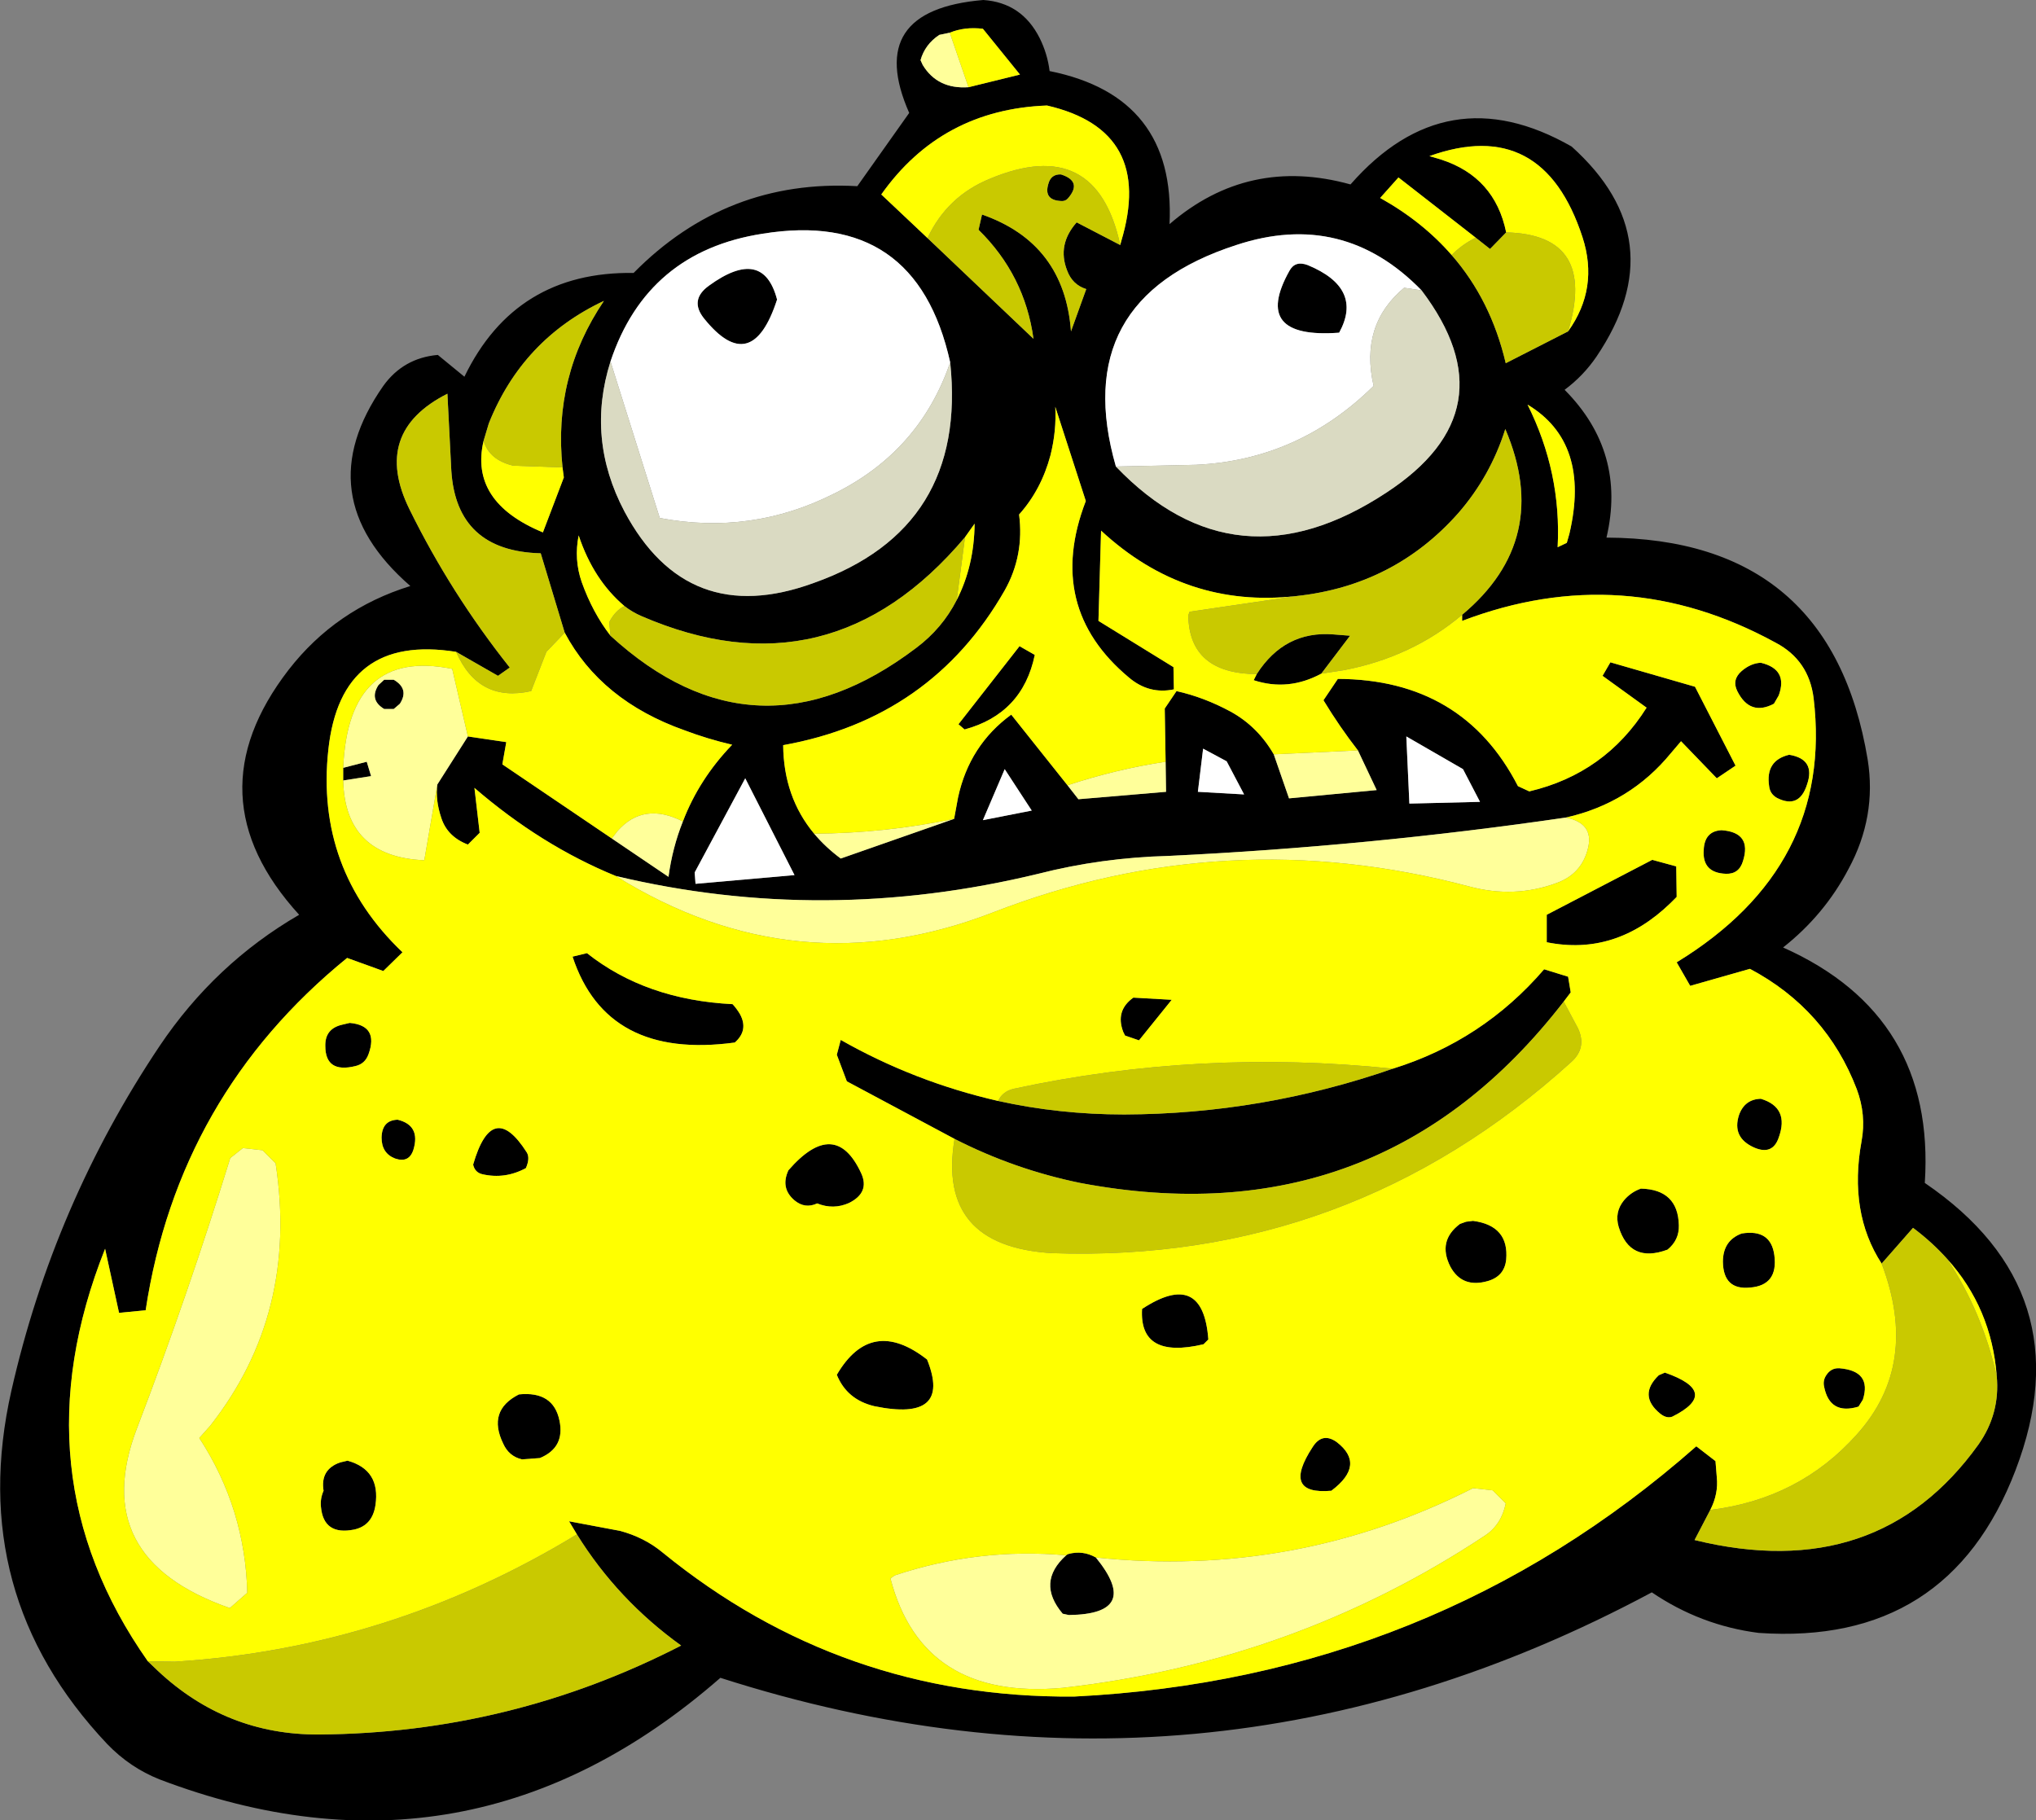 <?xml version="1.0" encoding="UTF-8" standalone="no"?>
<svg xmlns:xlink="http://www.w3.org/1999/xlink" height="208.75px" width="233.45px" xmlns="http://www.w3.org/2000/svg">
  <rect width="100%" height="100%" fill="#808080" stroke="none"/>
  <g transform="matrix(1.0, 0.0, 0.0, 1.0, 116.95, 104.9)">
    <use height="208.75" transform="matrix(1.0, 0.0, 0.0, 1.0, -116.95, -104.9)" width="233.45" xlink:href="#shape0"/>
  </g>
  <defs>
    <g id="shape0" transform="matrix(1.0, 0.0, 0.0, 1.0, 116.95, 104.9)">
      <path d="M52.25 -77.65 L43.4 -84.55 41.3 -82.2 Q46.15 -79.5 49.5 -75.65 54.0 -70.5 55.7 -63.25 L62.85 -66.9 Q66.4 -71.85 64.5 -77.7 59.95 -91.65 46.95 -87.0 L48.3 -86.6 Q54.45 -84.6 55.75 -78.25 L53.9 -76.35 52.25 -77.65 M11.0 -51.4 Q24.75 -37.05 42.0 -48.4 56.45 -57.85 46.05 -71.6 37.05 -80.85 24.8 -76.8 5.5 -70.55 11.0 -51.4 M62.45 -60.2 Q69.55 -53.05 67.25 -43.25 93.0 -43.15 97.2 -17.8 98.25 -11.25 95.0 -5.25 92.25 0.0 87.5 3.75 105.0 11.55 103.75 30.75 122.0 43.2 114.15 63.7 106.45 83.85 84.7 82.35 78.05 81.5 72.45 77.7 21.0 105.25 -34.35 87.5 -63.15 112.65 -98.65 99.15 -102.05 97.8 -104.65 95.1 -120.9 77.9 -115.65 54.6 -110.8 33.2 -98.65 15.05 -92.3 5.6 -82.65 0.0 -95.05 -13.6 -83.85 -28.1 -78.45 -35.05 -69.9 -37.7 -81.8 -48.05 -73.0 -60.65 -70.7 -63.85 -66.75 -64.2 L-63.7 -61.7 Q-57.85 -73.8 -44.3 -73.6 -33.65 -84.4 -18.65 -83.55 L-12.7 -91.95 Q-17.9 -103.75 -4.2 -104.9 0.2 -104.6 2.25 -100.55 3.15 -98.75 3.4 -96.75 17.85 -93.85 17.15 -79.2 26.2 -87.0 37.9 -83.75 48.9 -96.3 63.25 -88.1 75.15 -77.4 66.1 -64.0 64.6 -61.8 62.45 -60.2 M11.5 -76.8 L11.6 -77.2 Q15.45 -89.95 3.1 -92.8 -9.0 -92.35 -15.9 -82.6 L-10.6 -77.6 1.55 -66.05 Q0.55 -73.35 -4.75 -78.55 L-4.35 -80.3 Q5.1 -77.0 5.85 -66.9 L7.6 -71.75 Q6.0 -72.25 5.4 -73.9 4.25 -76.85 6.5 -79.4 L11.5 -76.8 M4.7 -81.85 Q2.7 -81.95 3.25 -83.8 3.55 -84.95 4.7 -84.9 7.2 -84.1 5.5 -82.15 5.2 -81.8 4.7 -81.85 M31.7 -36.55 Q18.95 -35.1 9.3 -44.05 L9.0 -33.7 17.6 -28.4 17.65 -25.85 Q14.8 -25.25 12.5 -27.2 2.85 -35.25 7.55 -47.45 L4.05 -58.25 Q4.2 -55.5 3.5 -52.7 2.45 -48.75 -0.1 -45.9 0.5 -41.2 -1.75 -37.2 -10.15 -22.5 -27.15 -19.45 -27.1 -13.5 -23.6 -9.3 -22.3 -7.75 -20.55 -6.45 L-7.55 -11.0 -7.1 -13.45 Q-5.8 -19.45 -1.0 -22.95 L5.45 -14.85 6.7 -13.25 16.75 -14.1 16.7 -17.55 16.6 -23.65 17.95 -25.65 Q21.1 -24.95 24.15 -23.3 27.25 -21.6 29.1 -18.4 L30.85 -13.35 40.9 -14.3 38.75 -18.85 Q36.65 -21.55 34.8 -24.6 L36.45 -27.05 Q50.8 -27.0 57.1 -14.75 L58.4 -14.15 Q67.1 -16.2 71.85 -23.75 L66.8 -27.4 67.7 -28.95 77.4 -26.15 82.05 -17.1 79.9 -15.65 75.8 -19.9 74.65 -18.55 Q69.95 -12.8 62.6 -11.15 40.0 -7.85 17.05 -6.75 9.35 -6.55 2.1 -4.7 -22.45 1.25 -46.35 -4.45 -54.9 -7.95 -62.55 -14.55 L-61.95 -9.4 -63.3 -8.05 Q-65.65 -8.95 -66.35 -11.1 -67.05 -13.2 -66.8 -14.95 L-63.3 -20.45 -58.9 -19.8 -59.35 -17.25 -46.8 -8.75 -40.3 -4.35 Q-39.85 -7.7 -38.65 -10.7 -36.8 -15.55 -33.0 -19.5 -35.8 -20.15 -38.45 -21.15 -48.05 -24.55 -52.2 -32.35 L-54.95 -41.45 Q-64.6 -41.7 -65.2 -50.9 L-65.65 -59.75 Q-74.35 -55.35 -70.0 -46.5 -65.25 -36.85 -58.5 -28.35 L-59.85 -27.4 -64.65 -30.15 Q-77.85 -32.25 -79.3 -18.95 -80.8 -5.25 -70.8 4.3 L-73.0 6.45 -77.15 4.95 Q-96.5 20.7 -100.25 45.35 L-103.3 45.65 -104.9 38.3 Q-115.15 64.05 -100.0 85.6 L-98.85 86.7 Q-91.0 94.05 -80.4 94.0 -58.4 93.85 -38.85 83.8 -46.15 78.55 -50.8 71.05 L-51.7 69.55 -45.85 70.65 Q-43.05 71.4 -40.95 73.15 -20.45 89.85 6.2 89.65 47.3 87.6 77.55 60.95 L79.75 62.65 79.9 64.5 Q80.1 66.4 79.15 68.25 L77.35 71.7 Q98.35 76.85 109.9 60.75 112.4 57.2 112.0 52.9 111.4 45.1 106.3 39.45 104.6 37.55 102.4 35.9 L98.8 40.0 Q95.0 34.15 96.5 25.95 97.05 22.95 95.95 20.0 92.45 10.85 83.7 6.2 L76.85 8.15 75.3 5.45 Q93.3 -5.55 91.0 -24.85 90.45 -29.2 86.65 -31.2 69.2 -40.75 50.7 -33.7 L50.7 -34.4 Q61.05 -43.05 55.65 -55.7 53.95 -50.3 50.25 -46.05 42.9 -37.75 31.7 -36.55 M-77.6 -15.4 L-77.6 -16.85 -74.9 -17.55 -74.4 -15.9 -77.6 -15.4 M34.55 -27.65 Q30.75 -25.6 26.8 -26.9 L27.15 -27.6 Q30.35 -32.6 35.95 -32.15 L37.85 -32.0 34.55 -27.65 M30.9 -73.85 Q31.55 -75.05 33.0 -74.5 39.4 -71.85 36.6 -66.75 26.5 -66.0 30.9 -73.85 M23.7 -17.6 L21.0 -19.05 20.4 -14.1 25.7 -13.8 23.7 -17.6 M63.0 -43.7 Q65.45 -54.15 58.2 -58.5 62.1 -50.7 61.65 -42.15 L62.7 -42.65 63.0 -43.7 M50.8 -16.7 L44.3 -20.45 44.65 -12.75 52.75 -12.95 50.8 -16.7 M75.3 -2.05 L74.6 -1.35 Q68.3 4.75 60.4 3.15 L60.4 0.0 72.5 -6.3 75.25 -5.55 75.3 -2.05 M80.45 -9.7 Q83.95 -9.45 82.9 -6.15 82.45 -4.65 80.95 -4.7 78.2 -4.8 78.4 -7.45 78.5 -9.6 80.45 -9.7 M84.95 -28.9 Q88.1 -28.15 87.0 -25.15 L86.45 -24.2 Q83.7 -22.75 82.25 -25.65 81.6 -26.95 82.75 -27.95 83.8 -28.85 84.95 -28.9 M90.25 -14.95 Q89.35 -12.1 86.8 -13.4 86.0 -13.85 85.9 -14.75 85.45 -17.7 88.2 -18.35 91.25 -17.85 90.25 -14.95 M84.95 21.1 Q88.25 22.1 87.0 25.55 86.3 27.6 84.2 26.7 81.6 25.55 82.45 22.95 83.1 21.15 84.95 21.1 M83.7 42.75 Q80.65 43.05 80.6 39.8 80.6 37.35 82.75 36.55 86.1 36.0 86.5 39.05 86.95 42.5 83.7 42.75 M92.2 54.1 Q92.05 53.4 92.45 52.8 93.0 51.95 93.95 52.0 97.7 52.3 96.65 55.6 L96.15 56.4 Q92.85 57.4 92.2 54.1 M42.75 17.65 Q53.05 14.45 60.1 6.25 L62.85 7.1 63.15 8.9 62.35 9.95 Q41.25 37.25 6.9 30.75 -0.65 29.2 -7.5 25.7 L-19.85 19.1 -21.0 16.05 -20.55 14.35 Q-12.1 19.15 -2.5 21.35 4.5 22.9 11.95 22.9 27.75 22.85 42.75 17.65 M49.35 40.35 Q47.85 37.4 50.45 35.45 L51.15 35.2 51.95 35.1 Q56.1 35.65 55.75 39.55 55.55 41.45 53.65 42.0 50.7 42.85 49.35 40.35 M75.55 35.6 Q75.6 37.3 74.25 38.4 69.95 40.0 68.65 35.8 68.15 34.1 69.25 32.75 70.05 31.8 71.2 31.4 75.45 31.5 75.55 35.6 M21.05 49.25 Q13.65 51.0 14.0 45.2 21.0 40.6 21.6 48.7 L21.05 49.25 M11.85 13.45 Q10.9 11.0 13.0 9.5 L17.4 9.75 13.65 14.4 12.05 13.85 11.85 13.45 M5.3 73.45 Q5.4 73.35 5.55 73.3 7.2 72.85 8.7 73.7 14.0 80.2 5.6 80.3 L4.9 80.15 Q1.85 76.55 5.3 73.45 M33.55 61.05 Q34.65 59.3 36.3 60.45 39.7 63.05 35.7 66.05 29.95 66.55 33.55 61.05 M73.4 57.2 Q70.85 55.1 73.25 52.8 L73.95 52.5 Q80.4 54.75 74.8 57.55 74.15 57.8 73.4 57.2 M-8.05 -101.15 L-9.25 -100.9 Q-10.9 -99.8 -11.4 -98.0 L-11.15 -97.45 Q-9.45 -94.65 -5.9 -94.9 L0.0 -96.35 -4.25 -101.6 Q-6.35 -101.85 -8.05 -101.15 M-36.2 -68.35 Q-37.95 -70.5 -35.65 -72.15 -29.45 -76.65 -27.85 -70.55 -30.75 -61.6 -36.2 -68.35 M-8.0 -63.35 Q-11.9 -80.95 -29.5 -78.1 -42.75 -76.05 -46.95 -63.45 -49.75 -54.6 -45.35 -46.25 -38.15 -32.75 -23.65 -38.05 -6.0 -44.3 -8.0 -63.35 M-52.45 -51.3 Q-53.55 -61.75 -47.7 -70.4 -57.05 -66.0 -60.9 -56.35 L-61.5 -54.35 Q-63.15 -47.35 -54.7 -43.85 L-52.3 -50.15 -52.45 -51.3 M-46.95 -32.0 Q-30.25 -16.7 -11.9 -30.6 -8.9 -32.85 -7.25 -36.1 -5.25 -40.0 -5.2 -44.85 L-6.3 -43.3 Q-21.8 -24.9 -43.4 -34.25 -44.45 -34.7 -45.35 -35.4 -48.9 -38.4 -50.6 -43.5 -51.15 -40.75 -50.25 -38.15 -49.0 -34.65 -46.95 -32.0 M-72.9 -26.95 L-71.8 -26.95 Q-70.0 -25.9 -71.1 -24.2 L-71.8 -23.6 -72.9 -23.6 Q-74.65 -24.65 -73.55 -26.35 L-72.9 -26.95 M-37.2 -3.55 L-25.85 -4.55 -31.5 -15.65 -37.3 -4.85 -37.2 -3.55 M-7.05 -21.85 L-0.05 -30.8 1.7 -29.8 Q0.3 -23.05 -6.35 -21.25 L-7.05 -21.85 M-4.25 -10.85 L1.35 -11.95 -1.75 -16.7 -4.25 -10.85 M-32.1 11.4 Q-31.1 13.25 -32.7 14.65 -47.4 16.65 -51.3 4.8 L-49.65 4.4 Q-42.9 9.75 -32.95 10.25 -32.45 10.8 -32.1 11.4 M-25.85 32.75 Q-27.5 31.35 -26.55 29.3 -21.2 23.15 -18.2 29.65 -17.2 31.85 -19.6 33.05 -21.4 33.85 -23.25 33.1 -24.65 33.75 -25.85 32.75 M-74.7 16.0 Q-75.1 17.1 -76.2 17.35 -79.65 18.2 -79.65 15.05 -79.7 13.05 -77.7 12.6 L-76.85 12.4 Q-73.5 12.7 -74.7 16.0 M-73.2 25.55 Q-73.15 23.55 -71.35 23.5 -68.7 24.15 -69.55 26.95 -70.05 28.5 -71.65 27.95 -73.2 27.35 -73.2 25.55 M-62.7 28.65 Q-60.5 21.05 -56.55 27.25 -56.15 27.9 -56.65 29.05 -59.05 30.35 -61.65 29.75 -62.5 29.55 -62.7 28.65 M-59.25 60.65 Q-61.1 56.85 -57.45 55.0 -53.5 54.6 -52.8 58.0 -52.15 61.1 -55.05 62.3 L-57.1 62.45 Q-58.6 62.1 -59.25 60.65 M-77.1 62.6 Q-73.3 63.65 -73.9 67.7 -74.25 70.05 -76.35 70.5 -79.85 71.2 -80.15 67.9 -80.25 66.95 -79.85 66.05 -80.25 63.6 -77.95 62.8 L-77.1 62.6 M-16.7 56.35 Q-19.85 55.6 -21.0 52.75 -17.05 46.0 -10.65 51.0 -7.75 58.2 -16.7 56.35" fill="#000000" fill-rule="evenodd" stroke="none"/>
      <path d="M-23.6 -9.3 Q-15.5 -9.35 -7.55 -11.0 L-20.55 -6.45 Q-22.3 -7.75 -23.6 -9.3 M5.45 -14.85 Q11.05 -16.7 16.7 -17.55 L16.75 -14.1 6.7 -13.25 5.45 -14.85 M29.1 -18.4 L38.75 -18.85 40.9 -14.3 30.85 -13.35 29.1 -18.4 M62.6 -11.15 Q65.8 -10.5 65.15 -7.7 64.45 -4.7 61.55 -3.65 56.7 -1.85 51.5 -3.25 23.6 -10.65 -3.15 -0.25 -25.65 8.45 -46.35 -4.45 -22.45 1.25 2.1 -4.7 9.35 -6.55 17.05 -6.75 40.0 -7.85 62.6 -11.15 M-66.8 -14.95 L-68.3 -6.25 Q-77.4 -6.65 -77.6 -15.4 L-74.4 -15.9 -74.9 -17.55 -77.6 -16.85 Q-77.0 -30.6 -65.1 -28.2 L-63.3 -20.45 -66.8 -14.95 M-46.8 -8.75 L-46.15 -9.6 Q-43.15 -13.0 -38.65 -10.7 -39.85 -7.7 -40.3 -4.35 L-46.8 -8.75 M5.3 73.45 Q1.85 76.55 4.9 80.15 L5.6 80.3 Q14.0 80.2 8.7 73.7 31.55 76.1 51.95 65.75 L54.2 66.0 55.7 67.5 Q55.2 69.95 53.3 71.2 31.5 85.65 4.9 88.65 -11.2 90.1 -14.85 76.1 L-14.35 75.75 Q-4.75 72.55 5.3 73.45 M-5.9 -94.9 Q-9.45 -94.65 -11.15 -97.45 L-11.4 -98.0 Q-10.9 -99.8 -9.25 -100.9 L-8.05 -101.15 -5.9 -94.9 M-72.9 -26.95 L-73.55 -26.35 Q-74.65 -24.65 -72.9 -23.6 L-71.8 -23.6 -71.1 -24.2 Q-70.0 -25.9 -71.8 -26.95 L-72.9 -26.95 M-86.85 27.0 L-85.35 28.5 Q-82.7 45.7 -92.85 58.6 L-94.1 60.0 Q-91.45 64.05 -90.05 68.6 -88.7 73.05 -88.6 77.75 L-90.6 79.5 Q-106.95 73.8 -101.25 58.9 -95.4 43.6 -90.55 27.9 L-89.1 26.75 -86.85 27.0" fill="#ffff9a" fill-rule="evenodd" stroke="none"/>
      <path d="M52.25 -77.65 Q50.6 -76.8 49.5 -75.65 46.15 -79.5 41.3 -82.2 L43.4 -84.55 52.25 -77.65 M62.85 -66.9 Q66.2 -78.0 55.75 -78.25 54.45 -84.6 48.3 -86.6 L46.95 -87.0 Q59.95 -91.65 64.5 -77.7 66.4 -71.85 62.85 -66.9 M-10.6 -77.6 L-15.9 -82.6 Q-9.0 -92.35 3.1 -92.8 15.45 -89.95 11.6 -77.2 L11.5 -76.8 Q8.75 -89.5 -3.45 -84.4 -8.35 -82.4 -10.6 -77.6 M-23.6 -9.3 Q-27.1 -13.5 -27.15 -19.45 -10.15 -22.5 -1.75 -37.2 0.5 -41.2 -0.1 -45.9 2.45 -48.75 3.5 -52.7 4.2 -55.5 4.05 -58.25 L7.55 -47.45 Q2.85 -35.25 12.5 -27.2 14.8 -25.25 17.65 -25.85 L17.6 -28.4 9.0 -33.7 9.3 -44.05 Q18.95 -35.1 31.7 -36.55 L19.45 -34.75 19.3 -34.35 Q19.4 -27.65 27.15 -27.6 L26.8 -26.9 Q30.75 -25.6 34.55 -27.65 L37.15 -28.05 Q44.95 -29.55 50.7 -34.4 L50.7 -33.7 Q69.2 -40.75 86.65 -31.2 90.45 -29.2 91.0 -24.85 93.3 -5.55 75.3 5.45 L76.85 8.15 83.7 6.2 Q92.45 10.85 95.95 20.0 97.05 22.95 96.5 25.95 95.0 34.15 98.8 40.0 103.2 51.55 95.95 59.6 89.35 67.0 79.15 68.25 80.1 66.4 79.9 64.5 L79.75 62.65 77.55 60.95 Q47.3 87.6 6.2 89.65 -20.45 89.85 -40.95 73.15 -43.05 71.4 -45.85 70.65 L-51.7 69.55 -50.8 71.05 Q-72.25 84.1 -96.9 85.65 L-100.0 85.6 Q-115.15 64.05 -104.9 38.3 L-103.3 45.65 -100.25 45.35 Q-96.5 20.7 -77.15 4.95 L-73.0 6.45 -70.8 4.3 Q-80.8 -5.25 -79.3 -18.95 -77.85 -32.25 -64.65 -30.15 -62.1 -24.3 -56.05 -25.65 L-54.3 -30.15 -52.2 -32.35 Q-48.05 -24.55 -38.45 -21.15 -35.8 -20.15 -33.0 -19.5 -36.8 -15.55 -38.65 -10.7 -43.15 -13.0 -46.15 -9.6 L-46.8 -8.75 -59.35 -17.25 -58.9 -19.8 -63.3 -20.45 -65.1 -28.2 Q-77.0 -30.6 -77.6 -16.85 L-77.6 -15.4 Q-77.4 -6.65 -68.3 -6.25 L-66.8 -14.95 Q-67.05 -13.2 -66.35 -11.1 -65.65 -8.95 -63.3 -8.05 L-61.95 -9.4 -62.55 -14.55 Q-54.9 -7.95 -46.35 -4.45 -25.65 8.45 -3.15 -0.25 23.6 -10.65 51.5 -3.25 56.7 -1.85 61.55 -3.65 64.45 -4.7 65.15 -7.7 65.8 -10.5 62.6 -11.15 69.95 -12.8 74.65 -18.55 L75.8 -19.9 79.9 -15.65 82.05 -17.1 77.4 -26.15 67.7 -28.95 66.8 -27.4 71.85 -23.75 Q67.1 -16.2 58.4 -14.15 L57.1 -14.75 Q50.8 -27.0 36.45 -27.05 L34.8 -24.6 Q36.65 -21.55 38.75 -18.85 L29.1 -18.4 Q27.25 -21.6 24.15 -23.3 21.1 -24.95 17.95 -25.65 L16.6 -23.65 16.7 -17.55 Q11.05 -16.7 5.45 -14.85 L-1.0 -22.95 Q-5.8 -19.45 -7.1 -13.45 L-7.55 -11.0 Q-15.5 -9.35 -23.6 -9.3 M63.0 -43.7 L62.7 -42.65 61.65 -42.15 Q62.1 -50.7 58.2 -58.5 65.45 -54.15 63.0 -43.7 M83.7 42.75 Q86.95 42.5 86.5 39.05 86.1 36.0 82.75 36.55 80.6 37.35 80.6 39.8 80.65 43.05 83.7 42.75 M84.95 21.1 Q83.1 21.15 82.45 22.95 81.6 25.55 84.2 26.7 86.3 27.6 87.0 25.55 88.25 22.1 84.95 21.1 M90.25 -14.95 Q91.25 -17.85 88.2 -18.35 85.45 -17.7 85.9 -14.75 86.0 -13.85 86.8 -13.4 89.35 -12.1 90.25 -14.95 M84.95 -28.9 Q83.8 -28.85 82.75 -27.95 81.6 -26.95 82.25 -25.65 83.7 -22.75 86.45 -24.2 L87.0 -25.15 Q88.1 -28.15 84.95 -28.9 M80.45 -9.7 Q78.5 -9.6 78.4 -7.45 78.2 -4.8 80.95 -4.7 82.45 -4.65 82.9 -6.15 83.95 -9.45 80.45 -9.7 M75.3 -2.05 L75.25 -5.55 72.5 -6.3 60.4 0.0 60.4 3.15 Q68.3 4.75 74.6 -1.35 L75.3 -2.05 M92.2 54.1 Q92.85 57.4 96.15 56.4 L96.65 55.6 Q97.7 52.3 93.95 52.0 93.0 51.95 92.45 52.8 92.05 53.4 92.2 54.1 M112.0 52.9 Q110.3 45.45 106.3 39.45 111.4 45.1 112.0 52.9 M62.35 9.95 L63.15 8.9 62.85 7.1 60.1 6.25 Q53.05 14.45 42.75 17.65 20.65 15.35 -0.7 19.95 -2.0 20.25 -2.5 21.35 -12.1 19.15 -20.55 14.35 L-21.0 16.05 -19.85 19.1 -7.5 25.7 Q-9.55 38.0 3.65 38.8 37.75 40.0 63.25 16.85 65.0 15.25 64.0 13.05 L62.35 9.95 M11.85 13.45 L12.05 13.85 13.65 14.4 17.4 9.75 13.0 9.5 Q10.9 11.0 11.85 13.45 M21.05 49.25 L21.6 48.7 Q21.0 40.6 14.0 45.2 13.65 51.0 21.05 49.25 M75.55 35.6 Q75.45 31.5 71.2 31.4 70.05 31.8 69.25 32.75 68.15 34.1 68.65 35.8 69.95 40.0 74.25 38.4 75.6 37.3 75.55 35.6 M49.35 40.35 Q50.7 42.85 53.65 42.0 55.55 41.45 55.75 39.55 56.1 35.65 51.95 35.1 L51.15 35.2 50.45 35.45 Q47.85 37.4 49.35 40.35 M8.7 73.7 Q7.2 72.85 5.55 73.3 5.4 73.35 5.3 73.45 -4.75 72.55 -14.35 75.75 L-14.85 76.1 Q-11.2 90.1 4.9 88.65 31.5 85.65 53.3 71.2 55.2 69.95 55.7 67.5 L54.2 66.0 51.95 65.75 Q31.55 76.1 8.7 73.7 M73.4 57.2 Q74.15 57.8 74.8 57.55 80.4 54.75 73.95 52.5 L73.25 52.8 Q70.85 55.1 73.4 57.2 M33.55 61.05 Q29.95 66.55 35.7 66.05 39.7 63.05 36.3 60.45 34.65 59.3 33.55 61.05 M-5.9 -94.9 L-8.05 -101.15 Q-6.35 -101.85 -4.25 -101.6 L0.0 -96.35 -5.9 -94.9 M-61.5 -54.35 Q-60.85 -52.15 -58.1 -51.5 L-52.45 -51.3 -52.3 -50.15 -54.7 -43.85 Q-63.15 -47.35 -61.5 -54.35 M-45.35 -35.4 Q-46.4 -34.9 -47.1 -33.55 L-46.95 -32.0 Q-49.0 -34.65 -50.25 -38.15 -51.15 -40.75 -50.6 -43.5 -48.9 -38.4 -45.35 -35.4 M-7.25 -36.1 L-6.3 -43.3 -5.2 -44.85 Q-5.25 -40.0 -7.25 -36.1 M-7.05 -21.85 L-6.35 -21.25 Q0.3 -23.05 1.7 -29.8 L-0.05 -30.8 -7.05 -21.85 M-16.7 56.35 Q-7.75 58.2 -10.65 51.0 -17.05 46.0 -21.0 52.75 -19.85 55.6 -16.7 56.35 M-77.1 62.6 L-77.95 62.8 Q-80.25 63.6 -79.85 66.05 -80.25 66.95 -80.15 67.9 -79.85 71.2 -76.35 70.5 -74.25 70.05 -73.9 67.7 -73.3 63.65 -77.1 62.6 M-59.25 60.65 Q-58.6 62.1 -57.1 62.45 L-55.05 62.3 Q-52.15 61.1 -52.8 58.0 -53.5 54.6 -57.45 55.0 -61.1 56.85 -59.25 60.65 M-62.7 28.65 Q-62.5 29.55 -61.65 29.75 -59.05 30.35 -56.65 29.05 -56.15 27.9 -56.55 27.25 -60.5 21.05 -62.7 28.65 M-73.2 25.55 Q-73.2 27.35 -71.65 27.95 -70.05 28.5 -69.55 26.95 -68.7 24.15 -71.35 23.5 -73.15 23.55 -73.2 25.55 M-74.7 16.0 Q-73.5 12.7 -76.85 12.4 L-77.7 12.6 Q-79.7 13.05 -79.65 15.05 -79.65 18.2 -76.2 17.35 -75.1 17.1 -74.7 16.0 M-25.85 32.75 Q-24.65 33.75 -23.25 33.1 -21.4 33.85 -19.6 33.05 -17.2 31.85 -18.2 29.65 -21.2 23.15 -26.55 29.3 -27.5 31.35 -25.85 32.75 M-32.1 11.4 Q-32.45 10.8 -32.95 10.25 -42.9 9.75 -49.65 4.4 L-51.3 4.8 Q-47.4 16.65 -32.7 14.65 -31.1 13.25 -32.1 11.4 M-86.85 27.0 L-89.1 26.75 -90.55 27.9 Q-95.4 43.6 -101.25 58.9 -106.95 73.8 -90.6 79.5 L-88.6 77.75 Q-88.7 73.05 -90.05 68.6 -91.45 64.05 -94.1 60.0 L-92.85 58.6 Q-82.7 45.7 -85.35 28.5 L-86.85 27.0" fill="#ffff00" fill-rule="evenodd" stroke="none"/>
      <path d="M49.5 -75.65 Q50.6 -76.8 52.25 -77.65 L53.9 -76.35 55.75 -78.25 Q66.2 -78.0 62.85 -66.9 L55.7 -63.25 Q54.0 -70.5 49.5 -75.65 M11.5 -76.8 L6.5 -79.4 Q4.25 -76.85 5.4 -73.9 6.0 -72.25 7.6 -71.75 L5.85 -66.9 Q5.1 -77.0 -4.35 -80.3 L-4.75 -78.55 Q0.55 -73.35 1.55 -66.05 L-10.6 -77.6 Q-8.35 -82.4 -3.45 -84.4 8.75 -89.5 11.5 -76.8 M4.7 -81.85 Q5.2 -81.8 5.5 -82.15 7.2 -84.1 4.7 -84.9 3.55 -84.95 3.25 -83.8 2.7 -81.95 4.7 -81.85 M-52.2 -32.35 L-54.3 -30.15 -56.05 -25.65 Q-62.1 -24.3 -64.65 -30.15 L-59.85 -27.4 -58.5 -28.35 Q-65.25 -36.85 -70.0 -46.5 -74.35 -55.35 -65.65 -59.75 L-65.2 -50.9 Q-64.6 -41.7 -54.95 -41.45 L-52.2 -32.35 M-100.0 85.6 L-96.9 85.65 Q-72.25 84.1 -50.8 71.05 -46.15 78.55 -38.85 83.8 -58.4 93.85 -80.4 94.0 -91.0 94.05 -98.85 86.7 L-100.0 85.6 M79.15 68.25 Q89.35 67.0 95.95 59.6 103.2 51.55 98.8 40.0 L102.4 35.9 Q104.6 37.55 106.3 39.45 110.3 45.45 112.0 52.9 112.4 57.2 109.9 60.75 98.35 76.85 77.35 71.7 L79.15 68.25 M50.7 -34.4 Q44.95 -29.55 37.15 -28.05 L34.55 -27.65 37.85 -32.0 35.95 -32.15 Q30.35 -32.6 27.15 -27.6 19.4 -27.65 19.3 -34.35 L19.45 -34.75 31.7 -36.55 Q42.9 -37.75 50.25 -46.05 53.95 -50.3 55.65 -55.7 61.05 -43.05 50.7 -34.4 M42.75 17.65 Q27.75 22.85 11.95 22.9 4.5 22.9 -2.5 21.35 -2.0 20.25 -0.7 19.95 20.65 15.35 42.75 17.65 M-7.5 25.7 Q-0.65 29.2 6.9 30.75 41.25 37.25 62.35 9.95 L64.0 13.05 Q65.0 15.25 63.25 16.85 37.75 40.0 3.65 38.8 -9.55 38.0 -7.5 25.7 M-61.5 -54.35 L-60.9 -56.35 Q-57.05 -66.0 -47.7 -70.4 -53.55 -61.75 -52.45 -51.3 L-58.1 -51.5 Q-60.85 -52.15 -61.5 -54.35 M-46.95 -32.0 L-47.1 -33.55 Q-46.4 -34.9 -45.35 -35.4 -44.45 -34.7 -43.4 -34.25 -21.8 -24.9 -6.3 -43.3 L-7.25 -36.1 Q-8.9 -32.85 -11.9 -30.6 -30.25 -16.7 -46.95 -32.0" fill="#c9c900" fill-rule="evenodd" stroke="none"/>
      <path d="M46.05 -71.6 L44.05 -71.9 Q38.95 -67.65 40.55 -60.65 31.95 -52.15 20.2 -51.6 L11.0 -51.4 Q5.5 -70.55 24.8 -76.8 37.05 -80.85 46.05 -71.6 M30.9 -73.85 Q26.5 -66.0 36.6 -66.75 39.4 -71.85 33.0 -74.5 31.55 -75.05 30.9 -73.85 M23.7 -17.6 L25.7 -13.8 20.4 -14.1 21.0 -19.05 23.7 -17.6 M50.8 -16.7 L52.75 -12.95 44.65 -12.75 44.3 -20.45 50.8 -16.7 M-46.95 -63.45 Q-42.75 -76.05 -29.5 -78.1 -11.9 -80.95 -8.0 -63.35 -11.5 -53.15 -21.3 -48.3 -30.8 -43.5 -41.3 -45.5 L-46.95 -63.45 M-36.2 -68.35 Q-30.75 -61.6 -27.85 -70.55 -29.45 -76.65 -35.65 -72.15 -37.95 -70.5 -36.2 -68.35 M-37.2 -3.55 L-37.3 -4.85 -31.5 -15.65 -25.85 -4.55 -37.2 -3.55 M-4.25 -10.85 L-1.75 -16.7 1.35 -11.95 -4.25 -10.85" fill="#ffffff" fill-rule="evenodd" stroke="none"/>
      <path d="M11.0 -51.4 L20.2 -51.6 Q31.95 -52.15 40.55 -60.65 38.95 -67.65 44.05 -71.9 L46.05 -71.6 Q56.45 -57.85 42.0 -48.4 24.75 -37.05 11.0 -51.4 M-46.95 -63.45 L-41.3 -45.5 Q-30.8 -43.5 -21.3 -48.3 -11.5 -53.15 -8.0 -63.35 -6.0 -44.3 -23.65 -38.05 -38.15 -32.75 -45.35 -46.25 -49.75 -54.6 -46.95 -63.45" fill="#dadac2" fill-rule="evenodd" stroke="none"/>
    </g>
  </defs>
</svg>
